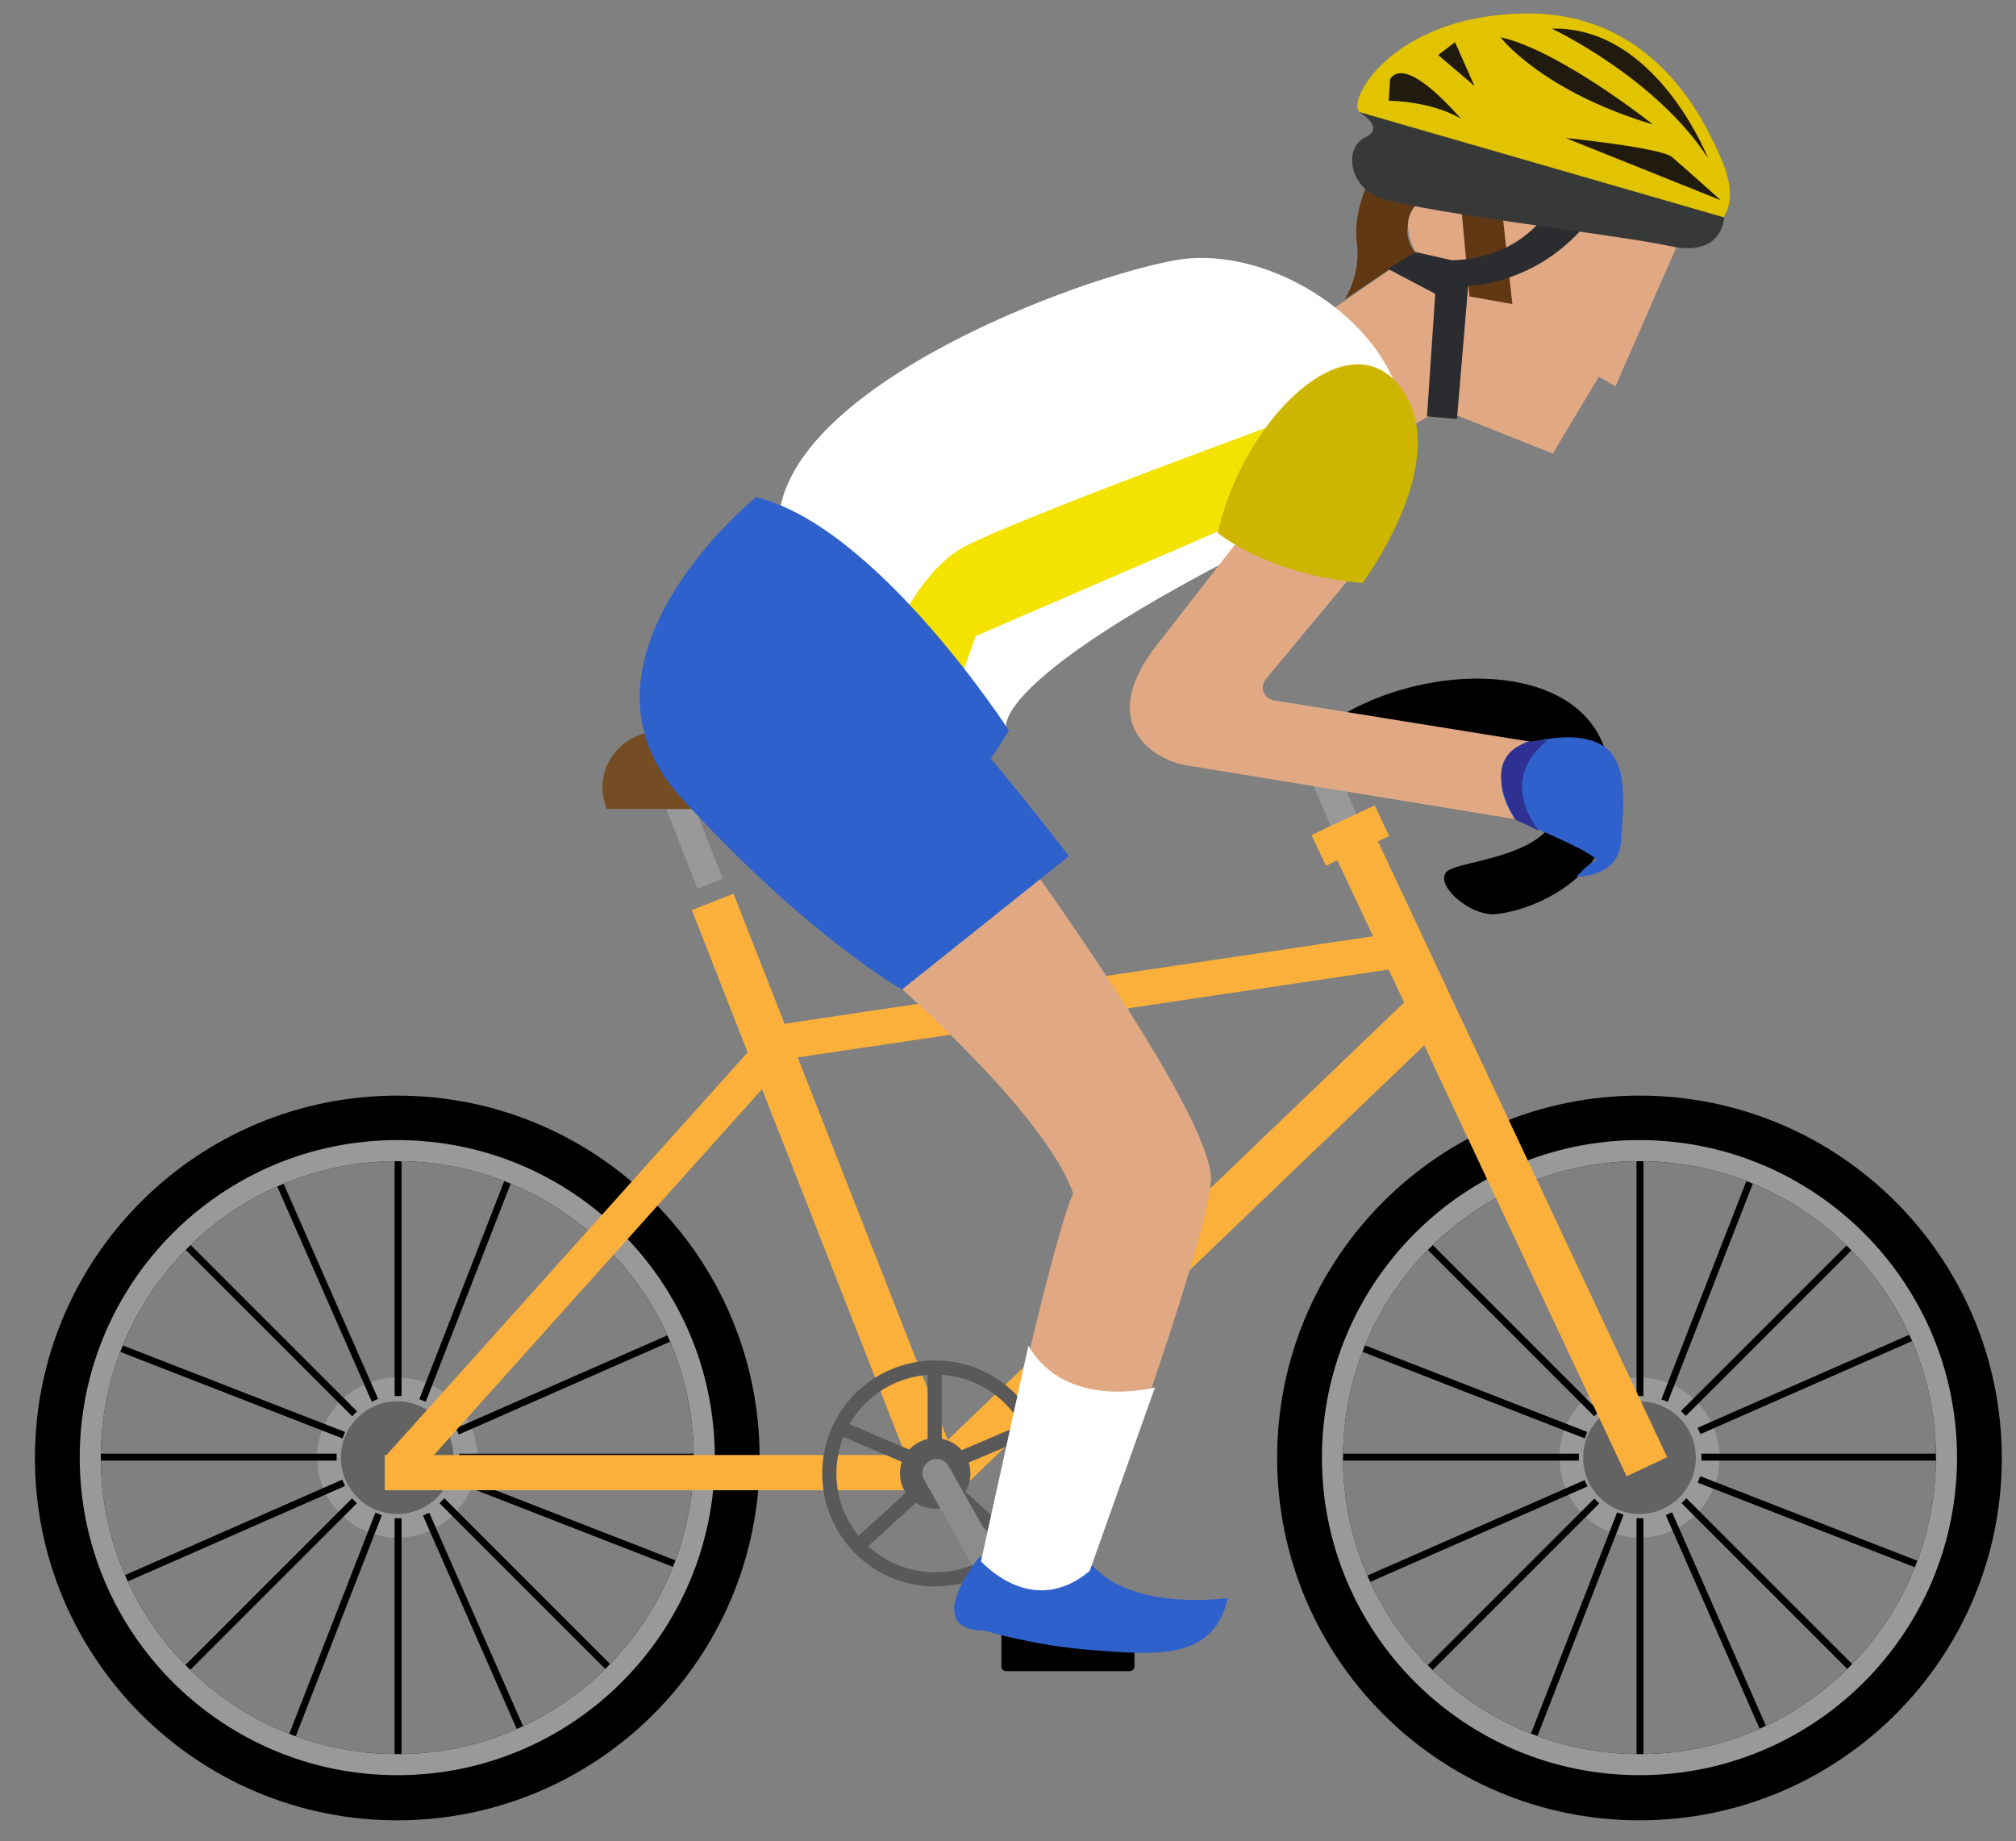 <?xml version="1.0" encoding="utf-8"?>
<!-- Generator: Adobe Illustrator 18.1.1, SVG Export Plug-In . SVG Version: 6.00 Build 0)  -->
<svg version="1.1" id="Layer_1" xmlns="http://www.w3.org/2000/svg" xmlns:xlink="http://www.w3.org/1999/xlink" x="0px" y="0px"
	 viewBox="0 138 612 559" enable-background="new 0 138 612 559" xml:space="preserve">
<rect x="0" y="138" width="612" height="559" fill="#808080" stroke="none"/>
<path fill="#603813" d="M416.3,191.6c0,0-5.7,9.8-4.4,20s-3.8,17.4-3.8,17.4l21.5-14.5c0,0-6.3-6.1,1.6-16.3
	C439.1,188.1,416.3,191.6,416.3,191.6z"/>
<path fill="#E0A984" d="M509,212.8l-37.6,62.9l-33.9-13.5l-20.3,11.6c0,0-26.8,1.2-20.7-36.4l33.2-22.9c0,0-6.5-10.9,2.5-16
	c9-5.1,16.9,1.7,16.9,1.7l18.6-20.3L509,212.8z"/>
<path fill="#999999" d="M412.7,358.5c-4.9,2-9.8,3.7-14.2,5c-1.2,0.3-2.2,1.2-2.7,2.3c-0.5,1.1-0.6,2.4-0.1,3.5l10.2,24
	c0.7,1.6,2.3,2.6,3.9,2.6c0.6,0,1.1-0.1,1.7-0.3c2.2-0.9,3.2-3.4,2.3-5.6l-8.4-19.7c3.3-1.1,7.9-2.8,12.9-4.9L412.7,358.5z"/>
<rect x="195" y="388" transform="matrix(-0.365 -0.931 0.931 -0.365 -78.295 730.934)" fill="#999999" width="30.2" height="8.2"/>
<g>
	<circle fill="#999999" cx="497.7" cy="580.5" r="24.3"/>
	<circle fill="#636363" cx="497.7" cy="580.5" r="17.1"/>
	<rect x="496.8" y="489" width="2.1" height="72.8"/>
	<rect x="535.7" y="505.1" transform="matrix(0.707 0.707 -0.707 0.707 540.125 -220.968)" width="2.1" height="72.8"/>
	<rect x="516.5" y="579.3" width="72.8" height="2.1"/>
	<rect x="535.7" y="582.8" transform="matrix(-0.707 0.707 -0.707 -0.707 1354.195 677.606)" width="2.1" height="72.8"/>
	<rect x="496.8" y="598.9" width="2.1" height="72.8"/>
	<rect x="457.9" y="582.8" transform="matrix(-0.707 -0.707 0.707 -0.707 345.697 1381.657)" width="2.1" height="72.8"/>
	<rect x="406.5" y="579.3" width="72.8" height="2.1"/>
	<rect x="458" y="505.1" transform="matrix(0.707 -0.707 0.707 0.707 -248.43 483.178)" width="2.1" height="72.8"/>
	<rect x="547.9" y="521.8" transform="matrix(0.402 0.915 -0.915 0.402 839.147 -168.926)" width="2.1" height="72.8"/>
	<rect x="548.8" y="563.9" transform="matrix(-0.363 0.932 -0.932 -0.363 1308.766 305.776)" width="2.1" height="72.8"/>
	<rect x="519.6" y="594.3" transform="matrix(-0.915 0.402 -0.402 -0.915 1251.2 998.597)" width="2.1" height="72.8"/>
	<rect x="477.6" y="595.2" transform="matrix(-0.932 -0.363 0.363 -0.932 695.511 1393.819)" width="2.1" height="72.8"/>
	<rect x="447.2" y="566.1" transform="matrix(-0.402 -0.915 0.915 -0.402 77.087 1255.266)" width="2.1" height="72.8"/>
	<rect x="446.3" y="524" transform="matrix(0.363 -0.932 0.932 0.363 -237.148 773.973)" width="2.1" height="72.8"/>
	<rect x="475.4" y="493.6" transform="matrix(0.915 -0.402 0.402 0.915 -172.991 236.536)" width="2.1" height="72.8"/>
	<rect x="517.5" y="492.7" transform="matrix(0.932 0.363 -0.363 0.932 227.314 -152.095)" width="2.1" height="72.8"/>
	<path d="M497.7,470.6c-60.7,0-110,49.2-110,110c0,60.7,49.2,110,110,110c60.7,0,110-49.2,110-110
		C607.6,519.8,558.4,470.6,497.7,470.6z M497.7,670.5c-49.7,0-90-40.3-90-90c0-49.7,40.3-90,90-90c49.7,0,90,40.3,90,90
		C587.6,630.2,547.4,670.5,497.7,670.5z"/>
	<path fill="#999999" d="M497.7,484.1c-53.2,0-96.4,43.2-96.4,96.4c0,53.2,43.2,96.4,96.4,96.4c53.2,0,96.4-43.2,96.4-96.4
		C594.1,527.3,550.9,484.1,497.7,484.1z M497.7,670.5c-49.7,0-90-40.3-90-90c0-49.7,40.3-90,90-90c49.7,0,90,40.3,90,90
		C587.6,630.2,547.4,670.5,497.7,670.5z"/>
</g>
<g>
	<circle fill="#999999" cx="120.6" cy="580.5" r="24.3"/>
	<circle fill="#636363" cx="120.6" cy="580.5" r="17.1"/>
	<rect x="119.8" y="489" width="2.1" height="72.8"/>
	<rect x="158.7" y="505.1" transform="matrix(0.707 0.707 -0.707 0.707 429.69 45.645)" width="2.1" height="72.8"/>
	<rect x="139.4" y="579.3" width="72.8" height="2.1"/>
	<rect x="158.6" y="582.8" transform="matrix(-0.707 0.707 -0.707 -0.707 710.536 944.219)" width="2.1" height="72.8"/>
	<rect x="119.8" y="598.9" width="2.1" height="72.8"/>
	<rect x="80.9" y="582.8" transform="matrix(-0.707 -0.707 0.707 -0.707 -297.963 1115.045)" width="2.1" height="72.8"/>
	<rect x="29.4" y="579.3" width="72.8" height="2.1"/>
	<rect x="80.9" y="505.1" transform="matrix(0.707 -0.707 0.707 0.707 -358.865 216.565)" width="2.1" height="72.8"/>
	<rect x="170.8" y="521.8" transform="matrix(0.402 0.915 -0.915 0.402 613.815 176.251)" width="2.1" height="72.8"/>
	<rect x="171.7" y="563.9" transform="matrix(-0.363 0.932 -0.932 -0.363 794.92 657.132)" width="2.1" height="72.8"/>
	<rect x="142.6" y="594.3" transform="matrix(-0.915 0.402 -0.402 -0.915 528.976 1150.312)" width="2.1" height="72.8"/>
	<rect x="100.5" y="595.2" transform="matrix(-0.932 -0.363 0.363 -0.932 -32.892 1257.021)" width="2.1" height="72.8"/>
	<rect x="70.1" y="566.1" transform="matrix(-0.402 -0.915 0.915 -0.402 -451.676 910.089)" width="2.1" height="72.8"/>
	<rect x="69.3" y="524" transform="matrix(0.363 -0.932 0.932 0.363 -477.397 422.617)" width="2.1" height="72.8"/>
	<rect x="98.4" y="493.6" transform="matrix(0.915 -0.402 0.402 0.915 -204.861 84.821)" width="2.1" height="72.8"/>
	<rect x="140.5" y="492.7" transform="matrix(0.932 0.363 -0.363 0.932 201.623 -15.296)" width="2.1" height="72.8"/>
	<path d="M120.6,470.6c-60.7,0-110,49.2-110,110c0,60.7,49.2,110,110,110c60.7,0,110-49.2,110-110
		C230.6,519.8,181.3,470.6,120.6,470.6z M120.6,670.5c-49.7,0-90-40.3-90-90c0-49.7,40.3-90,90-90c49.7,0,90,40.3,90,90
		C210.6,630.2,170.3,670.5,120.6,670.5z"/>
	<path fill="#999999" d="M120.6,484.1c-53.2,0-96.4,43.2-96.4,96.4c0,53.2,43.2,96.4,96.4,96.4c53.2,0,96.4-43.2,96.4-96.4
		C217,527.3,173.9,484.1,120.6,484.1z M120.6,670.5c-49.7,0-90-40.3-90-90c0-49.7,40.3-90,90-90c49.7,0,90,40.3,90,90
		C210.6,630.2,170.3,670.5,120.6,670.5z"/>
</g>
<rect x="116.8" y="579.7" fill="#FBB03B" width="174.7" height="10.7"/>
<rect x="91.4" y="512.2" transform="matrix(0.668 -0.745 0.745 0.668 -325.531 305.921)" fill="#FBB03B" width="176.9" height="10.7"/>
<rect x="258.7" y="509.1" transform="matrix(0.722 -0.692 0.692 0.722 -257.121 392.085)" fill="#FBB03B" width="200.9" height="13.6"/>
<rect x="350.8" y="481.6" transform="matrix(-0.425 -0.905 0.905 -0.425 207.032 1108.305)" fill="#FBB03B" width="209.4" height="13.6"/>
<rect x="404.8" y="381" transform="matrix(-0.425 -0.905 0.905 -0.425 229.751 929.088)" fill="#FBB03B" width="10.3" height="21.2"/>
<rect x="156.4" y="492.8" transform="matrix(-0.365 -0.931 0.931 -0.365 -122.776 915.525)" fill="#FBB03B" width="188.8" height="13.6"/>
<rect x="238.2" y="435.1" transform="matrix(0.989 -0.147 0.147 0.989 -61.222 53.455)" fill="#FBB03B" width="184.8" height="10.7"/>
<path fill="#754C24" d="M184,383c0.1,0.2,0.2,0.4,0.2,0.6h69.6c0,0,6.4-14.6-15-14.6c-11.9,0-24.1-4-32.6-7.5
	C192.6,355.8,178.8,369.2,184,383z"/>
<g>
	<path fill="#595959" d="M283.9,551c-18.9,0-34.3,15.3-34.3,34.3s15.3,34.3,34.3,34.3s34.3-15.3,34.3-34.3S302.8,551,283.9,551z
		 M283.9,615.3c-16.6,0-30-13.4-30-30s13.4-30,30-30s30,13.4,30,30S300.5,615.3,283.9,615.3z"/>
	<circle fill="#595959" cx="283.9" cy="585.3" r="10.7"/>
	<rect x="281.6" y="553" fill="#595959" width="4.3" height="26.2"/>
	
		<rect x="297.1" y="562.1" transform="matrix(0.392 0.92 -0.92 0.392 713.154 75.797)" fill="#595959" width="4.3" height="30.9"/>
	
		<rect x="267.6" y="562.1" transform="matrix(-0.392 0.92 -0.92 -0.392 906.861 555.962)" fill="#595959" width="4.3" height="30.9"/>
	
		<rect x="269.5" y="581.7" transform="matrix(-0.673 -0.74 0.74 -0.673 12.721 1199.869)" fill="#595959" width="4.3" height="30.9"/>
	
		<rect x="294.4" y="581.7" transform="matrix(0.673 -0.74 0.74 0.673 -344.709 414.667)" fill="#595959" width="4.3" height="30.9"/>
</g>
<path fill="#8C8C8C" d="M316.4,633.5L288,583.1c-1.2-2.1-3.8-2.8-5.8-1.6c-2.1,1.2-2.8,3.8-1.6,5.8l28.4,50.4
	c1.2,2.1,3.8,2.8,5.8,1.6S317.5,635.5,316.4,633.5z"/>
<path d="M343,645.3h-37.6c-0.8,0-1.4-0.6-1.4-1.4v-10.3c0-0.8,0.6-1.4,1.4-1.4H343c0.8,0,1.4,0.6,1.4,1.4v10.3
	C344.4,644.6,343.7,645.3,343,645.3z"/>
<path d="M411.9,371.6c0,0,50.8-23.4,60,4.2c7.6,22.8-29.6,22.8-32.9,27s7.6,13.5,15.2,12.7c17.7-2,46.4-19.4,32.1-52.4
	c-11-25.3-56.8-23.8-83.3-5.2C402.9,358,406.8,370.8,411.9,371.6z"/>
<path fill="#E0A984" d="M328.3,619.5c0,0,38-102.6,39.3-122.9c1.3-20.3-63.3-107.7-63.3-107.7l-49.4,32.9c0,0,60.5,49.3,70.9,78.5
	c-6.3,12.7-27.9,111.5-27.9,111.5S304.2,639.8,328.3,619.5z"/>
<path fill="#2E61CB" d="M273.8,438.4l50.7-40.5c0,0-23.2-30.4-35.9-43.1l9.3-11l-68.4-54.9c0,0-60.8,49.4-22.8,91.2
	S273.8,438.4,273.8,438.4z"/>
<path fill="#2E61CB" d="M298.9,633c0,0,14.9,4.6,32.3,5.9c17.4,1.2,37.3,4.1,41.5-15.8c0,0-28.4,4.3-41.1-9.9c0,0-15.6,14.2-34-2.8
	C297.4,610.3,279,633,298.9,633z"/>
<path fill="#FFFFFF" d="M330.8,614.9l19.8-55.7c0,0-27,7.2-38.4-12.7l-14.4,65.5C297.9,611.9,313.1,629.7,330.8,614.9z"/>
<path fill="#FFFFFF" d="M305.5,359c0,0-7.6-18.2,117.4-75.2c16.9-35.5-31.3-73.5-66.7-66.7c-35.5,6.8-129.2,43.9-119.1,87
	C237.1,304.1,249.7,361.5,305.5,359z"/>
<path fill="#F4E300" d="M286.9,357.3l9.3-26.2l86.1-37.2l11.8-29.6c0,0-83.6,30.4-101.4,39.7c-17.7,9.3-28.3,43.1-28.3,43.1
	S276.8,356.9,286.9,357.3z"/>
<path fill="#E0A984" d="M414.4,307.9L384,344.5c-1.6,2.4-0.2,5.6,2.7,6.1l77.6,12.5c0,0,10.1,11.8-4.2,23.6l-99.5-16.3
	c-10.1-1.5-27.2-12-10.8-34.8l32.5-41.8C382.3,293.9,404.3,297.7,414.4,307.9z"/>
<path fill="#CEB600" d="M369.7,299.8c0,0,15.2,12.7,43.9,15.2c0,0,27.9-37.2,11.8-59.1C409.4,234,377.3,265.2,369.7,299.8z"/>
<path fill="#2E61CB" d="M460,386.8c0,0,28.2,11.6,24.1,12.7c-1.7,0.4-5.5,4.6-5.5,4.6s12.7,0.4,13.5-10.6c0.8-11,2.5-24.9-6.3-29.6
	c-8.9-4.6-21.1,0-21.5-0.8S448.6,369.9,460,386.8z"/>
<path fill="#2E3192" d="M460,386.8l7.2,3.4c0,0-13.1-14.8,2.5-27.4l-5.5,0.4C464.3,363.2,448.2,366.1,460,386.8z"/>
<path fill="#2E61CB" d="M306.3,359.8c0,0-40.1-62.1-76.9-70.9l-5.1,48.1l67.1,46L306.3,359.8z"/>
<polygon fill="#603813" points="443.6,201 446.1,228 459.1,230.3 455.9,201 "/>
<polygon fill="#E0A984" points="509,212.8 490.4,255.3 480.6,249.6 "/>
<path fill="#2B2C30" d="M442.3,265.2l3.4-40.5c0,0,32.1,0,46.5-37.2l-13.5-5.1c0,0-5.1,33.8-38,34.6l-11-2.5l-8.4,5.1l14.4,7.6
	l-2.5,37.2L442.3,265.2z"/>
<g>
	<path fill="#E2C300" d="M520.6,205.4c1.4,0.9,8-4.8,2.2-18.5c-5.8-13.7-21.4-45.7-60.7-44.8c-39.3,0.9-53.3,26.2-49.4,29.9
		S520.6,205.4,520.6,205.4z"/>
	<path fill="#373938" d="M523.4,204c0,0-0.3,12.3-16.5,8.7s-82.6-10.9-90.2-15.6c-7.6-4.7-8.2-14.6-2.1-17.5c6.1-2.9-2-7.6-2-7.6
		L523.4,204z"/>
	<path fill="#201A0F" d="M475.3,179.9l47.1,18.9c0,0-11.5-10.3-14.8-13.1C504.2,182.8,475.3,179.9,475.3,179.9z"/>
	<path fill="#201A0F" d="M455.5,149.3c0,0,12.5,16.4,46.3,26.5C501.8,175.8,473.5,153.3,455.5,149.3z"/>
	<path fill="#201A0F" d="M471.1,146.7c0,0,31.5,14.8,47.4,39.3C518.5,186,502.8,145.9,471.1,146.7z"/>
	<polygon fill="#201A0F" points="441.7,150.8 447.6,164.1 436.6,154.7 	"/>
	<path fill="#201A0F" d="M422,162l-0.4,6.6c0,0,12.3-0.1,21.9,5.4C443.4,174.1,427.1,154.3,422,162z"/>
</g>
</svg>
